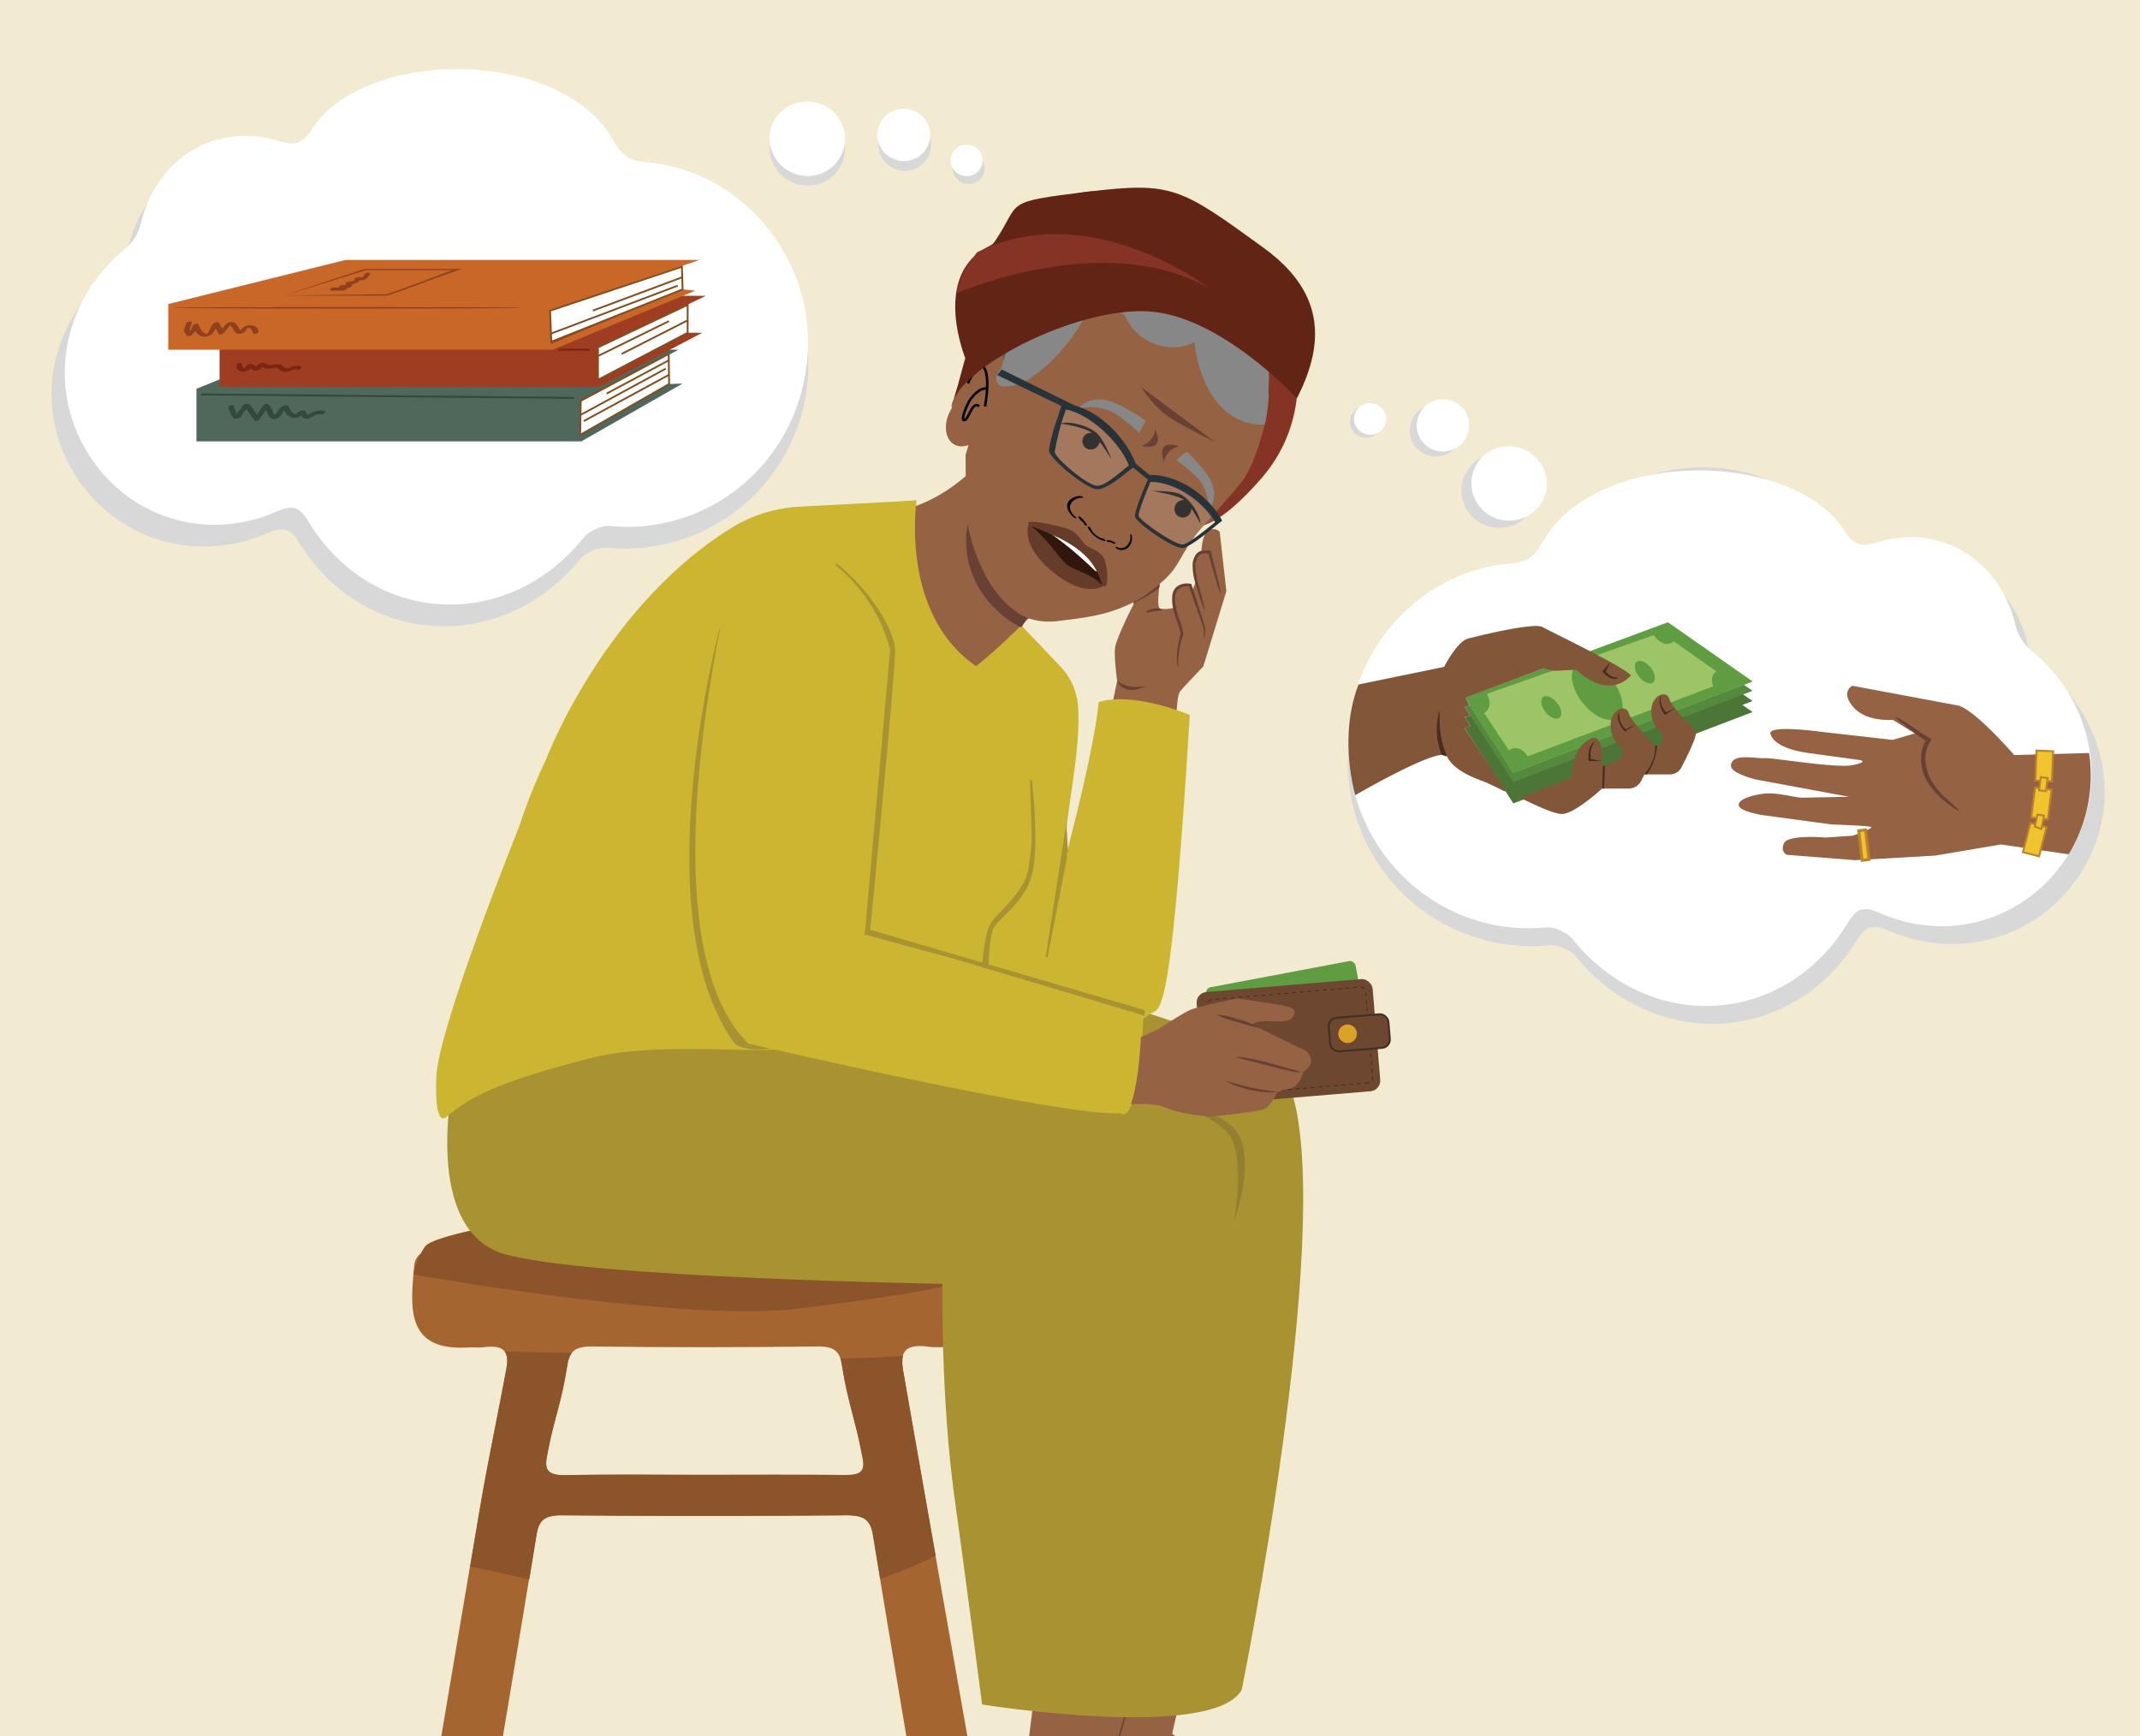 <svg xmlns="http://www.w3.org/2000/svg" xmlns:xlink="http://www.w3.org/1999/xlink" viewBox="0 0 1303.15 1057.31"><rect x="0" y="0" width="1303.15" height="1057.31" fill="#333333" stroke="none"/><defs><style>.cls-1,.cls-14,.cls-21,.cls-30,.cls-46,.cls-49{fill:none;}.cls-2{clip-path:url(#clip-path);}.cls-3{fill:#f2ebd1;}.cls-4{fill:#956243;}.cls-5{fill:#684134;}.cls-6{fill:#714533;}.cls-7{fill:#273339;}.cls-8{fill:#a56530;}.cls-9{fill:#8c542a;}.cls-10,.cls-15{fill:#a99231;}.cls-11{fill:#937f2f;}.cls-12{fill:#513835;}.cls-13{fill:#ccb631;}.cls-14{stroke:#132b3a;stroke-width:1.04px;}.cls-14,.cls-15,.cls-21,.cls-30,.cls-31,.cls-39,.cls-40,.cls-45,.cls-46,.cls-49{stroke-miterlimit:10;}.cls-15{stroke:#a99231;}.cls-15,.cls-31,.cls-39,.cls-46,.cls-49{stroke-width:1.18px;}.cls-16{fill:#5e5f5f;}.cls-17{fill:#853324;}.cls-18{fill:#010101;}.cls-19{fill:#13110f;}.cls-20{fill:#878787;}.cls-21{stroke:#010101;stroke-width:1.51px;}.cls-22,.cls-25,.cls-45{fill:#fff;}.cls-22{opacity:0.14;}.cls-23{fill:#622515;}.cls-24{fill:#31160e;}.cls-26{fill:#653c29;}.cls-27{fill:#231f20;}.cls-28{fill:#609d42;}.cls-29,.cls-31{fill:#6e4731;}.cls-30{stroke:#4d2b18;stroke-width:0.59px;stroke-dasharray:2.34 2.34;}.cls-31{stroke:#432f25;}.cls-32{fill:#daa327;}.cls-33{fill:#d8d8d8;}.cls-34{fill:#4b7637;}.cls-35{fill:#55893e;}.cls-36{fill:#9dc567;}.cls-37{fill:#825639;}.cls-38{fill:#472d1e;}.cls-39,.cls-40{fill:#f0c42f;stroke:#bc832b;}.cls-40{stroke-width:1.77px;}.cls-41{fill:#50685b;}.cls-42{fill:#9f3d22;}.cls-43{fill:#c86728;}.cls-44{fill:#8e401f;}.cls-45{stroke:#814e20;stroke-width:1.09px;}.cls-46{stroke:#7a2616;}.cls-47{fill:#34493d;}.cls-48{fill:#7a2616;}.cls-49{stroke:#34493d;}</style><clipPath id="clip-path"><rect class="cls-1" width="1303.15" height="1057.31"/></clipPath></defs><g id="Layer_5" data-name="Layer 5"><g class="cls-2"><polyline class="cls-3" points="-136.72 1232.01 -136.72 -14.7 1399.86 -14.7 1399.86 1232.01"/><g id="freepik--Character--inject-2"><path class="cls-4" d="M677.13,429.82l3.16-15.24s-2.12-15.44-1.19-20.69S689.22,369.53,690,368.8s.18-27.28,5-28.68,9.34.31,10.9,6.84-2.74,23.08.91,23.75a22.21,22.21,0,0,0,8.47-.69s-2-7.42.71-11.39,8.71-2.32,8.71-2.32l1.5,2.9,2.11-5.14s-2.56-15.57,3.37-18.28a26.54,26.54,0,0,1,2.14-10.58,5.63,5.63,0,0,1,7.6-2.36,6,6,0,0,1,1.32,1h0l4.06,36.12-14.05,45.86s-11.2,11.68-13.92,14.93-1.68,16.25-3.6,15.6C699,430.84,677.13,429.82,677.13,429.82Z"/><path class="cls-5" d="M707.51,371.31c.08-.42-2.19-1.11-5-.69s-4.8,1.75-4.59,2.16,2.27-.13,4.85-.51S707.47,371.78,707.51,371.31Z"/><path class="cls-5" d="M743.29,361.54a34.73,34.73,0,0,1-2.49-7.07c-1.37-4.49-3.18-10.8-5.18-18.09l.85.67c-1.26,0-2.84-.14-3.91,0a4.43,4.43,0,0,0-2.91,1.86A9.91,9.91,0,0,0,728.1,345a34.88,34.88,0,0,0,.6,6.28c.86,4,1.89,7.66,2.67,10.62a64.62,64.62,0,0,1,2.34,9.89c-.22.11-1.64-3.5-3.62-9.52-1-3-2.09-6.54-3.06-10.64a34.19,34.19,0,0,1-.77-6.62,11.6,11.6,0,0,1,1.89-7.2,6.31,6.31,0,0,1,4.12-2.56,34,34,0,0,1,4.28,0h.68l.17.67c1.91,7.33,3.49,13.7,4.55,18.27A34.87,34.87,0,0,1,743.29,361.54Z"/><path class="cls-5" d="M717.49,406.16a10.68,10.68,0,0,1-.48-1.4,20.68,20.68,0,0,1-.41-4.08A51.14,51.14,0,0,1,719,385.9l0,.37c-.78-6.93-6.68-14.71-4.91-25a7.76,7.76,0,0,1,4.44-5.15,11.27,11.27,0,0,1,6.34-.65l.51.08.22.47c3,9.26,5.59,17.28,7.32,23a15.45,15.45,0,0,1,.92,7c-.15,1.65-.41,2.5-.56,2.4a12.48,12.48,0,0,1-.1-2.52,16.58,16.58,0,0,0-1.4-6.69c-2-5.61-4.81-13.54-7.93-22.71l.69.59a9.85,9.85,0,0,0-5.26.59,5.94,5.94,0,0,0-3.39,4,14.15,14.15,0,0,0-.05,6.44,58.36,58.36,0,0,0,1.46,6.28c.58,2.06,1.32,3.85,2,5.85a34.35,34.35,0,0,1,1.29,5.68l.07.15-.05.18a57.27,57.27,0,0,0-3,14.24C717.21,404.13,717.71,406.12,717.49,406.16Z"/></g><path class="cls-5" d="M680.29,414.58s6.41,5.68,17.78,3.09C698.07,417.67,685.08,424.89,680.29,414.58Z"/><path class="cls-5" d="M706.1,354.64s-10.2,8.43-15.76,11.18l-.08,1.53s14.42-7.34,15.84-9.82Z"/><g id="freepik--character-2--inject-2"><path class="cls-4" d="M723.75,884.11q-14.78-7.71-30-14.58c-12.26,66.36-27.69,196.3-27.69,196.3l46.91-6.32s15.15-76,51-146.52C744.24,900.46,744.51,894.93,723.75,884.11Z"/><path class="cls-6" d="M757.39,740.31c-10.66,9.9-18.21,19-18.65,18.68a27,27,0,0,1,4.48-6.36A144.19,144.19,0,0,1,770.61,727a28.09,28.09,0,0,1,6.65-4C777.59,723.47,768.05,730.4,757.39,740.31Z"/><path class="cls-7" d="M469.39,619.43l6.65.26c5.75.29,14.09.76,24.39,1.44,20.6,1.3,49,3.65,80.4,5.42s59.91,1.77,80.55,1.48l24.39-.54h6.65a18.43,18.43,0,0,1,2.35,0,9.11,9.11,0,0,1-2.32.29l-6.65.47c-5.74.36-14.09.72-24.39,1.08-20.63.69-49.25.84-80.69-.9s-59.84-4.33-80.4-6L476,620.41l-6.61-.61a12.54,12.54,0,0,1-2.28-.33A10.5,10.5,0,0,1,469.39,619.43Z"/></g><path class="cls-4" d="M712.62,1054.92s38,26.53,62.41,50.36c28.65,28,1-2.31,1-2.31s-10.59,26.44-24.63,25.23-90.34-51-90.34-51l6.5-21.55Z"/><g id="freepik--character-2--inject-2-2" data-name="freepik--character-2--inject-2"><path class="cls-4" d="M782.7,822.13v9.47c.2-1.14.41-2.29.61-3.43,0-2.53-.12-5.06-.23-7.58C783,821.1,782.83,821.62,782.7,822.13Z"/><path class="cls-4" d="M774.59,879.47,778,872.9c0-.95,0-1.91.05-2.86"/><path class="cls-4" d="M778.63,840.52c0,.15,0,.3-.08.45"/><path class="cls-4" d="M764.76,884.43a171.55,171.55,0,0,1,.5-17.71,252.07,252.07,0,0,1,4-28.31c2-17.29,3.81-34.6,4.09-52V777c0-2.63,4-2.62,4.07,0,.06,3,.05,6.1,0,9.15v18.12c1.06-1.28,3.41-.48,3.58,1.37.09.91.16,1.82.23,2.73.19-1.1.37-2.2.55-3.3-2.31-19.77-3.79-39.64-4.7-59.53-1.13-24.78-1.41-49.58-1.47-74.39-57.39-12.68-154.05-15.69-154.05-15.69s-91,115.27-66.74,121.34,153-10.52,153-10.52-36,44.88-48.17,80.08-35.14,228.88-35.14,228.88l50.66-8.88s46.19-97.3,90-180.78C744.53,885.57,764.77,884.9,764.76,884.43Z"/><path class="cls-6" d="M731.09,749.73c-10.66,9.9-18.21,19-18.64,18.68a26.59,26.59,0,0,1,4.48-6.36,143.86,143.86,0,0,1,27.39-25.58,28.25,28.25,0,0,1,6.65-4.05C751.29,732.89,741.75,739.83,731.09,749.73Z"/><path class="cls-7" d="M443.1,628.86l6.65.25c5.74.29,14.09.76,24.39,1.45,20.59,1.3,49,3.65,80.4,5.42s59.91,1.77,80.54,1.48l24.39-.54h6.65a15.36,15.36,0,0,1,2.35,0,9.43,9.43,0,0,1-2.31.29l-6.65.47c-5.75.36-14.09.72-24.39,1.08-20.63.69-49.25.83-80.69-.9s-59.84-4.34-80.4-6l-24.36-2.06-6.61-.62a12.52,12.52,0,0,1-2.28-.32A10.59,10.59,0,0,1,443.1,628.86Z"/></g><polygon class="cls-6" points="678.26 1067.15 724.12 907.85 679.2 1067.98 678.26 1067.15"/><path class="cls-8" d="M429.19,759.29q75.85,0,151.71,0c21.74,0,25.77,10.08,25.75,30.72,0,19-4.36,30.1-26.36,30.15-5,0-10,.54-14.86-.1-14.56-1.92-17.48,3.35-15.57,14.36,18.62,107.45,36.79,207.55,55.37,315,1.27,7.32.12,10.21-9.94,10.33-25.11.31-25.62.8-29.11-19.33q-17.79-102.82-34.67-205.75c-1.51-9.32-5.38-12.14-16.7-12.05q-86.25.69-172.52,0c-11-.09-14.24,3.21-15.62,11.64-11.79,72.28-24.14,144.5-36,216.77-1.11,6.73-4.47,8.74-12.46,8.86-25.87.39-26.57.57-23.25-19.7,12.05-73.48,24.58-146.91,37-220.34,5.29-31.23,10.56-55.06,16.32-86.23,1.78-9.62-.3-15.08-13.81-13.24-2.9.4-6-.12-8.91.09-38.79,2.68-35.62-24.43-33.37-49.5.87-9.73,11.16-12,22.35-12,51.56.25,103.11,6.28,154.67,6.28ZM428,898c28.71,0,57.43-.22,86.15.13,8.79.1,12.71-1.48,11.22-9.59-4.63-25.08-8.83-32.76-12.83-57.91-1.21-7.62-4.42-10.85-14.84-10.72-45.54.57-91.11.65-136.64,0-11.3-.17-14.42,3.37-15.69,11.44-3.82,24.35-7.89,31.22-12.42,55.48-1.56,8.4.73,11.65,11.87,11.41C372.51,897.62,400.25,898,428,898Z"/><path class="cls-9" d="M292.05,920l-5.76,34c12,2.31,24,5,36,7.88q2.26-13.74,4.52-27.46c1.38-8.44,4.58-11.73,15.62-11.64q86.25.71,172.52,0c11.32-.09,15.2,2.73,16.71,12.06q2.16,13.32,4.37,26.64a330.58,330.58,0,0,0,33.77-14.05c-6.57-37.13-13.15-74.52-19.8-112.85-.62-3.62-.71-6.6-.06-8.93q-11.79.78-23.61,1.2-7.24.27-14.49.43a21.34,21.34,0,0,1,.82,3.51c4,25.16,8.2,32.84,12.83,57.91,1.5,8.12-2.43,9.7-11.22,9.59-28.71-.34-57.43-.13-86.15-.13-27.73,0-55.47-.4-83.18.2-11.14.24-13.43-3-11.86-11.4,4.52-24.27,8.59-31.14,12.41-55.49.51-3.22,1.32-5.71,2.83-7.54q-20.49-.63-41-.9c1.86,2.34,1.92,6,1.05,10.74C302.61,864.9,297.34,888.73,292.05,920Z"/><path class="cls-9" d="M251.71,776.09s164.69,29.63,235.7,20.66,118.88-16.63,116-27.39-53.14-33.83-103.75-35.47-189.34,10.83-189.34,10.83-46.57,7.66-51.46,14.29S251.71,776.09,251.71,776.09Z"/><path class="cls-10" d="M276,658.17s-19.45,91,31.35,105.53,266.46,18.07,266.46,18.07-.84,70.57,7.37,129.63c7.54,54.33,16.86,126.53,16.86,126.53s140.81,22.46,158.12-9c0,0,56.16-277,30.88-362.55-9.45-32-122.5-59.87-153.47-67.61s-88.67,0-88.67,0S380.69,612.46,276,658.17Z"/><path class="cls-11" d="M717.27,673.11s33.41,2.88,39.17,23S751.26,744,751.26,744s8.55-43.85-5.19-55.77A71.4,71.4,0,0,0,717.27,673.11Z"/><path class="cls-12" d="M748.5,651.52a.46.46,0,0,1-.2.05v-.49Z"/><path class="cls-13" d="M724.52,435.38S691,421,669,427.48c0,0-.91,20.75-19.24,91.25-3.43-14.15,8.6-56.39,6.79-87.93a39.72,39.72,0,0,0-10.94-25.1l-58.28-61.16s-37.08,59.68-52.48,98.86S611.51,620,647.22,630.82c37.28,11.26,30.49,0,51.53-12.06C705.51,610,711.82,642.19,724.52,435.38Z"/><path class="cls-14" d="M645.57,656.77c-2-1.68-4.13-3.39-6.34-5.13A210.33,210.33,0,0,0,610,666.39"/><path class="cls-4" d="M512.89,312s30.69,98.24,76.78,120.21c0,0,4.16,2.28-3.3-20.38,6.09-4.66,8-6.05,12.67-9.94,15.63-13,45.93-43.77,45.93-43.77L619.43,297.6l-4.65-32.5c-7.49,8.59-16,14.74-22.95,21.38C553.46,323,512.89,312,512.89,312Z"/><path class="cls-13" d="M578.46,582.05c-20.41,48.34-18.85-.53-21.29,3.5-8.8,14.54-21.34,1.22-30,12.88l-.81,1.1c-17,22.88-43,29.18-42.21,34.92,1.62,11.51-76-2.49-124,9.75-55.62,14.22-73.84,23.41-87.83,35.67-6.27,5.5-7.22-9.72-6.62-24.16C266.94,625.31,315.88,504,315.88,504c65.47-198.12,242.29-199.26,242.29-199.26s-13.73,90.33,60.32,112.16c0,.09,2.13,125.31-13.07,174.82C603.22,598.88,580.45,577.34,578.46,582.05Z"/><path class="cls-10" d="M489.4,633.43c-8.91,3.42-32.41,9.61-42,2-56.39-77.42-9.11-253-9.11-253l74.22,215.92C495.11,621.89,494.9,631.32,489.4,633.43Z"/><path class="cls-13" d="M696.37,615.51S588,583.14,522.09,567.4c5.81-77.79,43.24-310.46-76.56-216.31,0,0-55.9,219.31,10.12,284.37,0,0,191.44,44.64,226.93,42.47,0,0,1.8,2.29,4.39-1.31C695.25,665.11,696.37,615.51,696.37,615.51Z"/><path class="cls-15" d="M508.94,343.52s25.16,18.1,33.72,52.15l-15.47,173,52.52,14.15,1.36-1-51.78-15.27s16-163,15.15-171.41C543.09,381.09,527.28,357.83,508.94,343.52Z"/><polyline class="cls-15" points="649.42 520.9 637.34 582.78 649.08 506.79 649.77 518.73"/><polygon class="cls-15" points="578.31 582.41 696.37 617.72 696.37 615.51 580.24 581.5 578.31 582.41"/><path class="cls-13" d="M332.88,461.59S367.7,369.89,445,321.68a88.24,88.24,0,0,1,42-13.16l71.17-3.78L473.34,349Z"/><path class="cls-15" d="M627.79,475s4.76,40.27,0,57.65-21.34,26.85-23.71,33.17-2.79,23.47-2.79,23.47l-2.63-.79s1.08-20,5.42-26.37,18.86-17.33,22.61-31.74c0,0,2.14-13.8,2.14-19.59S627.79,475,627.79,475Z"/><path class="cls-16" d="M627.58,147.81c9.3-4.08,20-4.11,26.93,3.13,9.4-16.43,30.86-16.54,47.34-7.23,8.25,5.15,14.54,14.06,24.06,16,5.93,1.25,12-.37,18.07-1.05,25.38-2.45,43.84,29.25,49.1,54.21s-9.19,40.59-29.11,56.48c-9.27,7.39-11.81,12.91-19,22.43-6.79,9-23.33,23.31-29.17,32.77s3,28.39-7,23.36l-97.24-75.35c-17.4-6.3-24.5-17-24.21-35.48.42-12.44,2.41-11.82,8.12-22.85,7.12-14.62-.7-33.55,8.5-47C609.43,158.71,618.51,152.47,627.58,147.81Z"/><path class="cls-17" d="M614.94,139.4s47,3.85,90.56,37.13,49.14,75.62,44.94,101-25.88,41.76-25.88,41.76,9.77,10.19,42.82-27.15c48.19-54.43,7.84-129-7.38-137.93S677,83.28,614.94,139.4Z"/><path class="cls-5" d="M626.43,375s-7-6-11.42-10.79-13.79-10.07-25.38-46.55c0,0-8.84,30.74,19.21,55.62,0,0,7.1,6.68,13.24,8.66Z"/><path class="cls-4" d="M751.89,232c.05.16.11.32.17.48a3.8,3.8,0,0,1,0-.76Zm10.89,12c.06.31.14.63.23,1l.17-.23S763,243.65,762.78,243.93ZM588.16,312.64c3,21,12.26,47.58,31.72,60.63,7,4.68,16.11,5.92,24,4.94,12-1.49,24.41-2.81,35.4-6.82A87.52,87.52,0,0,0,692,365.8a76.67,76.67,0,0,0,12-8.43c8.91-7.37,10.63-9.78,16.24-19.54a109.66,109.66,0,0,1,9.79-14.37c3.61-4.24,18.5-20.43,26.45-30.51s14-35.64,14-35.64c1.46-3.24-3.48-4.59-3.34-7.94l-1.21-.9a1.48,1.48,0,0,1-.22,1.56,11.75,11.75,0,0,1-2.77-5.14l0,0c-2.44-.51-3.64-2.7-4.13-5.22-.2.28-.31,1.07,0,1.29a7.58,7.58,0,0,1-3.62-5.27c-.2.28-.31,1.06-.52,1.34a13.89,13.89,0,0,1-2.63-4.62c0,.57,7.65,4.58,7.5,4.78-2-1.07-.39,1.08-.87-1.44l-.74-2.15c-1.73-.85-2.35.11-2.74-1.91.1.51,1.44-3.69,1.23-3.41-1.82-1.35-1.23-1.1-2.13-3.06-.21.28-6.31-1.87-6.51-1.59-1.52-1.12-2.15.56-2.54-1.45.1.5,2-.35,2.06.15-2-1.07-3.58-.41-4.06-2.93.09.51-3.74-7.5-3.74-7.5-2-1.08-2.15-.27-2.84-2.51.19,1-8-6.75-8.13-6-1.52-1.12-1.23,7.71-1.82,6-.21.28-2.87-3.43-2.87-3.43-1.73-.84-.48,2.24-.87.23-.21.27-.52,1.33-.22,1.56-2.44-.51-4.15-2.65-5.15-5.11.2,1,.09,1.79.19,2.29-1.52-1.12-2.94-1.74-3.63-4a2.19,2.19,0,0,0,.08,1.79,7.47,7.47,0,0,1-4.44-4.16c-.21.28,0,1.29.08,1.79a5.37,5.37,0,0,1-3.23-3.26l.08,1.79c-1.21-.9-2.53-1-3.94-2.92-.21.28.19,1,0,1.28a13.55,13.55,0,0,1-2.83-2.53c-.21.28.29,1.52,0,1.29-1.21-.9-2.53-1-3.64-2.7.1.5,0,1.29.09,1.79-1.22-.9-2.64-1.52-3.44-3a2.67,2.67,0,0,0-.22,1.57c-1.21-.9-2.53-1-3.64-2.7-.21.28,0,1.28.09,1.79a20.16,20.16,0,0,1-3.65-2.7c-.2.27.2,1,.29,1.51-1.21-.9-2.63-1.52-3.74-3.21-.41.56-.31,1.06-.52,1.34-.91-.67-1.31-1.4-2.22-2.07l-1.93-.57c-8.38,2.42-21-13.9-21-13.9-15,.55-30.91,48.39-34.53,53.9s-7.72,4.77-7.72,4.77c-.07-3.08-6.2,1.32-5.45-1.58.53-2.63,3-4.68,3.53-7.31.57-6.48-6.53-9.59-11.93-9.28l-1.24.51c-9.31,2.85-18.73,26.2-19.59,34.56-7.75,12.61-1.9,26.54,10.29,22.3L588,277"/><path class="cls-18" d="M671.7,328a10.77,10.77,0,0,1-7.53-6.35c-.28-.68-2.16-1.62-1.78-.67,1.62,4,6.39,7.85,10.39,8.48.4.06.51-.19.24-.58a2.41,2.41,0,0,0-1.32-.88"/><path class="cls-18" d="M661.89,319.62a17.49,17.49,0,0,0-4-4.82,1.35,1.35,0,0,0-.92-.31c-.24,0-.39.16-.28.41a6.66,6.66,0,0,0,2.22,2.59,1.24,1.24,0,0,0,1.06.29c.32-.12.15-.47-.07-.63a5.18,5.18,0,0,1-1.79-2.1l-1.21.09a15.48,15.48,0,0,1,3.54,4.33,1.34,1.34,0,0,0,1,.56c.26,0,.63-.08.46-.41"/><path class="cls-18" d="M655.05,314.88c-1.93-1.51-3.62-4.08-3.49-6.27.19-3.31,4.16-5.82,7.67-5.42.38,0,.39-.27.16-.52a2,2,0,0,0-1.21-.57c-3.06-.34-6.59,1.52-7.82,3.85-1.14,2.17-.27,4.93,1.67,7.24a12.72,12.72,0,0,0,2,1.92c.29.23.89.54,1.21.41s.13-.43-.15-.64"/><path class="cls-18" d="M676.05,329.68a.31.31,0,0,1,.52-.19,2.86,2.86,0,0,0,1.9.64c0,.34,0,.68,0,1a8.49,8.49,0,0,0-3.9-1.19.72.72,0,0,1-.56-.57c0-.2,0-.54.29-.53"/><path class="cls-18" d="M674.35,328.86a9.46,9.46,0,0,1,4.34,1.35.8.8,0,0,1,.36.62c0,.2-.1.39-.31.39"/><path class="cls-18" d="M679.94,333a5,5,0,0,0,5.18.15,7.14,7.14,0,0,0,3.13-7.42.29.29,0,0,1,.4-.35,1,1,0,0,1,.52.73A8,8,0,0,1,687.3,333a5.62,5.62,0,0,1-5.83,1.69,5.68,5.68,0,0,1-1.64-.75c-.2-.14-.49-.48-.41-.78s.33-.28.52-.15"/><path class="cls-19" d="M721.14,304.54c2.33.37,4,2.69,4.36,4.49a5.94,5.94,0,0,1-.43,2.83,5.48,5.48,0,0,1-4,3.23,5.08,5.08,0,0,1-5.29-2.65,5.6,5.6,0,0,1,1.67-6.88,5,5,0,0,1,3.69-1"/><path class="cls-19" d="M701.93,299s13-.37,17.49,2.32c6.57,3.93,11.6,12.91,11.51,17.55,0,0-6.22-12.47-10.93-15.1C715.5,301.25,701.93,299,701.93,299Z"/><path class="cls-19" d="M669.6,267.31c-1-2.12-3.93-3.89-5.76-3.73a5.31,5.31,0,0,0-2.75,1.05,5.46,5.46,0,0,0-1.93,4.76,5.08,5.08,0,0,0,4.08,4.29,5.62,5.62,0,0,0,6.1-3.6c.15-.4.95-.79.12-2.5"/><path class="cls-19" d="M676.9,279.71S672,267,667.54,263.44c-6.5-5.12-17.33-7.11-21.83-5.52,0,0,14.71,2,19.2,5.75C669.2,267.24,676.9,279.71,676.9,279.71Z"/><path class="cls-20" d="M722.63,274.83l-3.57,3-2.71,2.27c3.28,2.41,5.93,4.6,7.88,6.3,4.13,3.58,6.22,5.43,7.81,8.18a30.34,30.34,0,0,1,2.82,7,19.57,19.57,0,0,1,.86,4.18c.21,3.27-.77,5.48-.35,5.7s1.44-1.52,1.55-1.69a18.14,18.14,0,0,0,2.45-9.35,21.4,21.4,0,0,0-2.06-7.74c-1.36-2.89-6.38-9.86-14.68-17.77"/><path class="cls-20" d="M697.71,256.25c-.74,1.36-1.49,2.71-2.24,4.07-.57,1-1.14,2.06-1.72,3.09-3.29-2.93-6.21-5.25-8.44-7-4.71-3.6-7.14-5.42-10.38-6.59a34.71,34.71,0,0,0-7.93-1.74,21.62,21.62,0,0,0-4.55-.21c-3.46.3-5.53,1.64-5.85,1.25s1.23-1.69,1.39-1.83a18.36,18.36,0,0,1,9.15-3.94,23.92,23.92,0,0,1,8.55.85c3.33.92,11.8,4.88,22,12"/><path class="cls-21" d="M599.82,247.53c3.68-21.07-1.23-24.41-1.23-24.41s-5.83,1.65-9.14,10.39"/><path class="cls-21" d="M596.27,247.36c-4.18-3.34-6.16,7.24-8.67,8.4s-.75-5.11,2.77-11.77c0,0,5.51-8.51,10.74-7.32"/><path class="cls-5" d="M695,235.76s7.4,12.52,18.67,19.38,26,13.88,26,13.88"/><path class="cls-20" d="M772.6,240.56c0-.29,0,.13,0,0-.33-5.64.51-10.91-.06-16.54s-1.29-10.63-2.17-16.1c0-.32-3.64-2.71-3.7-3l-.06-.34-.09-.52c-.07-.4-.14-.8-.22-1.19-12.61-18.43-32.9-32.61-55.44-38.64a82.08,82.08,0,0,0-100.49,58.09c-1,3.75-5.27,6.38-3.3,10.08s2.89,3,7.08,2.85a27.09,27.09,0,0,0,11.7-4.16c17.48-10.19,34.54-33.14,41.42-52.16.06,4.44,16.26,10,18.11,14a31.79,31.79,0,0,0,42.15,15.62,49.13,49.13,0,0,0,1,7.93c5,23.9,19.19,42.84,41.42,42.08C770.77,258.54,772.78,244.13,772.6,240.56Z"/><path class="cls-7" d="M646.28,247.22l-2.21,7.07c-2.09,5.22-5.07,16.38-5.27,19.87-.28,4.88,22.3,23.11,28.86,23.74S686.5,287,690,284.73l9,7.3c-2.07,4.64-8.33,19.51-7.79,22.52S702.76,325,704,325.87c1,.68,2.49,1.64,4.12,2.63,4.29,2.64,9.73,5.51,12.34,5.1,3.88-.6,12.51-7.36,20.47-13.91l1.26-1c.3-.25.55-.39.62-.48h0l1.43-1.18c-8.88-16.22-27.42-28-43.93-27.81l0,.21-8.77-7.17c-5.39-14.35-20.61-31-37-35.27h0l-44.56-22-2.66,3.44Zm47,66.82c-.35-1.87,3.77-12.49,7.21-20.59,14.21.06,30.9,10.67,39.34,24.47l-.14.18c-4.27,3.5-15.62,12.84-19.43,13.44-4.5.7-26.25-14.4-27-17.46Zm-51-38.83a147.93,147.93,0,0,1,6.83-25.84c15.14,3,32.9,20.24,38.31,34.07-5.67,4.45-14.8,12.8-19.5,12.33-6.76-.65-25.84-17.48-25.64-20.56Z"/><path class="cls-22" d="M693.62,314c-.34-1.87,3.77-12.49,7.21-20.59,14.21.07,30.9,10.67,39.34,24.47l-.14.18c-4.27,3.51-15.62,12.85-19.43,13.45-4.5.69-26.25-14.41-27-17.47Z"/><path class="cls-22" d="M642.28,275.21a147.93,147.93,0,0,1,6.83-25.84c15.14,3,32.9,20.24,38.31,34.07-5.67,4.45-14.8,12.8-19.5,12.33-6.76-.65-25.84-17.48-25.64-20.56Z"/><path class="cls-23" d="M587.8,218s-19.36-47,10.8-66c5.8-3.66,5-1.76,8-6.2,15.42-23.23,3.63-22.69,55.48-29s56.66-2.69,107.26,34c26.09,18.9,34,39.56,30.8,61.5-1.44,9.86-5.14,20-10.44,30.31,0,0-46.06-50.4-90.41-53S583.94,223.87,579.49,247C578.24,253.47,587.8,218,587.8,218Z"/><path class="cls-17" d="M582.22,178.72s90-39.85,154.56-3c0,0-72.95-56.51-141.9-22l-4.56,6.24A42.07,42.07,0,0,0,584,172.78Z"/><path class="cls-5" d="M703.42,261.4s7.3,13.43-8.45,10.09C695,271.49,702.67,269.58,703.42,261.4Z"/><path class="cls-5" d="M717.87,271.81s-14.13-5.81-9.12,9.48C708.75,281.29,709.82,273.44,717.87,271.81Z"/><path class="cls-24" d="M659,334.17c-7.61-5.77-27.73-14.14-33.22-13.92,0,0,4.39,12.27,22,25.65s24.87,9.94,24.87,9.94S668.64,341.53,659,334.17Z"/><path class="cls-25" d="M635.89,322s9.31,6.58,16.3,12.35,15.19,13.68,15.19,13.68,5.19-4-7.48-14.46S635.89,322,635.89,322Z"/><path class="cls-26" d="M649.23,343.66c-7.1-7.68-13-17.23-22.74-24.39,0,0-5.72,12.24,14.35,28.83s31,8.69,31,8.69C663,348.54,658.11,349.2,649.23,343.66Z"/><path class="cls-26" d="M670.92,338c-4-3.77-7.89-4.48-9.73-6s-3.26-5.23-7.71-8.42c-4.18-3-28.41-7.7-27.52-5s19.37,6.75,32.06,17.24,11.71,20.94,14.55,21.3S674.64,341.57,670.92,338Z"/><path class="cls-3" d="M132.66,243.11a19.62,19.62,0,0,0,.23,8.39c.6,2.39,1.76,5.9,4.42,6.66a3.94,3.94,0,0,0,4.72-2.32c.37-.79.63-1.62.92-2.44a3.2,3.2,0,0,1,.36-.85c.07-.14.17-.27.25-.41-.19.32.32-.18,0,.05l-3.46-1.41c1.21,3.06,3.92,10.16,8.44,7.79,1.84-1,2.59-3,2.81-4.93.06-.55.22-1.1.27-1.63.22-.34.2-.35-.07,0l-.26.06a3.5,3.5,0,0,0,.45.44c1.09,1.31,1.46,3,2.85,4.11a5.57,5.57,0,0,0,6.21.46,12.19,12.19,0,0,0,4.14-4c.89-1.23,1.77-2.59,3.36-2.83l-2.66-1.08c1.53,3.53,4.48,7.65,8.86,7a8.35,8.35,0,0,0,4.74-3c.83-.89,1.61-2.09,2.82-1.73a8.09,8.09,0,0,1,2.07,1.23,13.89,13.89,0,0,0,2.8,1.55c2.44.94,4.87.13,7.29-.44,4.1-1,8.33.23,12.3,1.24,4.91,1.26,9.9,2.44,14.95,1.3,3-.67,1.71-5.22-1.25-4.55-3.84.87-7.74-.09-11.46-1-4-1-8.07-2.18-12.22-2a18.59,18.59,0,0,0-3.15.4,31.05,31.05,0,0,1-3.53.81c-1.76.15-3.1-1.27-4.51-2.12a6.74,6.74,0,0,0-5.44-1,9.49,9.49,0,0,0-4,3c-.88.94-1.78,2.17-3,1.48-1.56-.85-2.47-3-3.14-4.5a2.4,2.4,0,0,0-2.66-1.09c-3.65.56-4.92,4-7.25,6.28-.63.62-1.7,1.6-2.47.75a11.82,11.82,0,0,1-1.15-2.06,7.67,7.67,0,0,0-1.64-2,4.6,4.6,0,0,0-5.37-.73A5.46,5.46,0,0,0,146.8,252a16.75,16.75,0,0,0-.3,1.93c0,.15-.21.27-.15.39a.46.46,0,0,0,.43-.08c.49.21.63.23.4.06.1-.26-1.12-1.81-1.32-2.18a24.12,24.12,0,0,1-1.23-2.63c-.53-1.32-2.08-2.34-3.47-1.41a6.91,6.91,0,0,0-2.58,3.54c-.22.56-.39,1.13-.6,1.7-.1.27-.11.3,0,.1a3.6,3.6,0,0,1-.2.39c-.15.23-.14.24,0,0-.22.19-.16.18.17,0-.07,0,1.15-.29.95,0,0,0-.46-.75-.51-.85a13.37,13.37,0,0,1-1-2.7,14,14,0,0,1-.22-5.87,2.42,2.42,0,0,0-1.65-2.9,2.37,2.37,0,0,0-2.9,1.64Z"/><path class="cls-3" d="M207.48,177.25a114,114,0,0,1,18.85-9.35,1.32,1.32,0,0,0,.79-1.84c-.51-.77-1.64-.58-2.34-.31a114,114,0,0,0-18.85,9.35c-.62.39-1.28,1.09-.78,1.85a1.9,1.9,0,0,0,2.33.3Z"/><path class="cls-27" d="M203.39,177.51c3.8-1,7.12-3.34,10.7-4.94a65.58,65.58,0,0,1,11.66-3.94c1.05-.25.77-1.26-.27-1a68.85,68.85,0,0,0-11.37,3.76c-3.67,1.6-7.12,4.05-11,5.11-1,.29-.77,1.3.28,1Z"/><rect class="cls-28" x="738.49" y="592.77" width="92.57" height="58.99" rx="3.34" transform="translate(-101.61 155.99) rotate(-10.67)"/><rect class="cls-29" x="730.84" y="599.98" width="107.55" height="68.54" rx="6.47" transform="translate(-49.95 67.33) rotate(-4.76)"/><path class="cls-30" d="M833.24,659.39,743,666.9a2.94,2.94,0,0,1-3.18-2.68l-4.36-52.44a2.93,2.93,0,0,1,2.68-3.17l90.24-7.52a3,3,0,0,1,3.17,2.69l4.37,52.43a3,3,0,0,1-2.69,3.18Z"/><path class="cls-4" d="M795.05,651.73c2.51-2.51,3.83-3.73,3.12-7.46-.28-1.46-1.53-2.7-2.51-4.15L762.55,624c4.84-4.94,21,1,24.77-4.76s-3.94-6.14-5.5-6.77S753.35,608,753.35,608s-23.75,4.72-29,7.17-18.89,11.46-18.89,11.46l-10.71,4.84s-1.1,27.22-6,40.53c-.35,1,13.16-1.17,21.28,2.54S736.38,680,736.38,680s30.7-2.8,34.29-5,7-9.82,7-9.82a30.66,30.66,0,0,1,7.62-2.26c7-1.7,8.46-10.62,8.46-10.62h-.06C794,652.38,794.77,651.7,795.05,651.73Z"/><path class="cls-5" d="M766.73,626a98.94,98.94,0,0,1-13.22-3.71,53.68,53.68,0,0,1-13-4.52A58,58,0,0,1,754,620.68,38.87,38.87,0,0,1,766.73,626Z"/><path class="cls-5" d="M752.6,643.7c0-.55,9.19.54,20,3.51,5.41,1.44,10.28,2.87,13.8,3.87a27,27,0,0,1,5.68,1.8,17.27,17.27,0,0,1-6-.64c-3.61-.67-8.52-1.91-13.93-3.35C761.36,645.92,752.55,644.11,752.6,643.7Z"/><path class="cls-5" d="M746.63,658.46c.19-.46,6.83,2,15.32,3.81s15.56,2.41,15.63,2.76a60.84,60.84,0,0,1-31-6.57Z"/><rect class="cls-31" x="809.52" y="618.66" width="36.46" height="20.49" rx="5.07" transform="translate(-49.36 70.89) rotate(-4.76)"/><circle class="cls-32" cx="820.63" cy="629.5" r="5.66"/><path class="cls-33" d="M820.76,465.69A111.88,111.88,0,0,0,943.41,575.61c5.37-.5,13.13,3,16.63,7.3,47.54,57.87,131.67,53.19,170.64-10.31,5.53-9,10.08-9.9,19.53-5.83,44.67,19.25,94.25,3.08,118.48-37.78,24.1-40.64,13.67-91.55-24.42-122a29.51,29.51,0,0,1-9.67-15.11c-9.48-40.14-46.7-62.73-86.17-50.65-9.69,3-14.37,1.23-20-7.09-46.64-69.34-146.66-65.24-187.68,7.67-4.56,8.09-9.37,11.34-18.77,12.08C864.35,358.45,819.69,408.18,820.76,465.69Z"/><path class="cls-25" d="M821,454.82c1.2,66,56.32,115.94,120.44,109.92,5.27-.5,12.9,3,16.33,7.3,46.68,57.87,129.3,53.19,167.57-10.31,5.43-9,9.9-9.9,19.18-5.83,43.86,19.25,92.55,3.08,116.35-37.78,23.66-40.64,13.42-91.55-24-122a29.57,29.57,0,0,1-9.5-15.1c-9.31-40.14-45.87-62.74-84.62-50.66-9.52,3-14.11,1.23-19.61-7.09C1092,273.7,970.7,272.25,938.84,331c-4.47,8.08-9.19,11.33-18.43,12.07C863.79,347.58,819.94,397.31,821,454.82Z"/><path class="cls-4" d="M1192.71,429.69,1128,417.59s-7.42,3.48.47,12.86,24.12,7.88,24.12,7.88l13.44,8.27-13.49,3.94-44.28-5s-31.76-4.37-30.15,1.31,9.89,9.88,23.6,11.75l31.09,4.26s5.3,1.07-4.85,3.08-48.14-4.64-53.57-4.27-19.75-3.32-20.31,4.48c-.35,5,16.12,8.7,16.12,8.7L1126,485.19s-23.87.44-28,.57-14.64-3-21.85-2.61-16.66,3.08-17.35,6.49,7.61,5.29,13.19,6.53l43.5,5.88s22.82.74,24,1.59-11.33,5.27-11.33,5.27l-16.69,1.1s-22.65-2-25.09,3.46,1.77,7.06,1.77,7.06l41.43,3.27,49.05-2.82,39.9-6.76,41.15,6c.26-.43.53-.84.78-1.27a92.46,92.46,0,0,0,11.67-60.42l-45.57,1.26S1203.48,433,1192.71,429.69Z"/><path class="cls-33" d="M918.51,276.87a23.05,23.05,0,0,1,16.78,27.25c-2.93,12.45-16.08,20-28.63,16.42a22.62,22.62,0,0,1,11.85-43.67Z"/><path class="cls-25" d="M924.57,272.48a23,23,0,0,1,16.77,27.25c-2.93,12.44-16.07,20-28.62,16.42a22.62,22.62,0,0,1,11.85-43.67Z"/><path class="cls-33" d="M878.21,246.65a15.93,15.93,0,1,1-8.34,30.74,15.93,15.93,0,0,1,8.34-30.74Z"/><path class="cls-25" d="M882.47,243.56a15.93,15.93,0,1,1-8.34,30.74,15.93,15.93,0,0,1,8.34-30.74Z"/><path class="cls-33" d="M834.09,247.73a9.55,9.55,0,1,1-5,18.42,9.54,9.54,0,0,1,5-18.42Z"/><path class="cls-25" d="M836.64,245.88a9.55,9.55,0,1,1-5,18.42,9.54,9.54,0,0,1,5-18.42Z"/><path class="cls-34" d="M892,436.79l29.54,45.74,145.68-55.64-51.56-36Zm5.71.38,113.89-40.08,34.35,25.73L923.17,472.74Z"/><path class="cls-34" d="M892,443.49l29.54,45.74,145.68-55.64-51.56-36Zm5.71.38,113.89-40.08,34.35,25.73L923.17,479.44Z"/><path class="cls-35" d="M892,430.57l29.54,45.74,145.68-55.64-51.56-36Zm5.71.38,113.89-40.08,34.35,25.73L923.17,466.52Z"/><polygon class="cls-36" points="921.53 470.6 1067.21 414.96 1015.65 378.94 891.99 424.86 921.53 470.6"/><path class="cls-28" d="M892,424.86l29.54,45.74L1067.21,415l-51.56-36Zm5.71.38,113.89-40.08,41.31,29.12-129.81,49Z"/><ellipse class="cls-28" cx="972.65" cy="421" rx="11.34" ry="20.33" transform="translate(-50.98 695.73) rotate(-38.43)"/><ellipse class="cls-28" cx="1001.65" cy="409.32" rx="4.5" ry="8.06" transform="translate(-37.44 711.22) rotate(-38.43)"/><ellipse class="cls-28" cx="944.63" cy="430.79" rx="4.5" ry="8.06" transform="translate(-63.13 680.44) rotate(-38.43)"/><path class="cls-28" d="M904.79,421.4s6.9,10.16-3.12,13.75l-6.85-10.24Z"/><path class="cls-28" d="M931.09,461.84s-5.5-11-13.52-4l5.6,11Z"/><path class="cls-28" d="M1045.46,421.46s-7.88-9.43,1.74-14L1055,417Z"/><path class="cls-28" d="M1006.9,386.6s6.55,10.39,13.85,2.64l-6.22-7.44Z"/><path class="cls-37" d="M927.42,485l8.09-3,13.6-5.4,8.15-3.35s-.36-14.19,7.11-20.51,10.12-3.62,11.27,6.15v21.25s-16.08,14.93-24.12,15.51c-4.23.3-14.5-4.33-24.66-9.28A8.52,8.52,0,0,0,927.42,485Z"/><path class="cls-37" d="M827.24,416.82l52.15-10.73s7.87-15.5,14.56-17.23,40.11-9.93,45.28-7.06,49.86,24.29,53.88,29.46c0,0-12,16-33.31-3.45l-11.17.61a16.76,16.76,0,0,1-5.36-.58l-3-.82a1.3,1.3,0,0,0-.64.14L882.08,428.7l34.61,52.05a3.76,3.76,0,0,0-.11.82l0,.48c-5.79-2.87-10.88-5.37-13.9-6.47-9.48-3.44-18.09-8-21.54-14.93s-55.84,23.55-55.84,23.55S814.7,449.53,827.24,416.82Z"/><path class="cls-37" d="M975.64,480.18h16.12a8.56,8.56,0,0,0,7.58-4.59c3.58-6.86,9.69-19.2,8.46-21.26-1.72-2.87-14.2-14.35-16-20.1s-11-2.3-11,7.47a16.73,16.73,0,0,0,7.46,14.11L987,462.19l-13.5,5.39Z"/><path class="cls-37" d="M1000.33,471.56h16.54a7.83,7.83,0,0,0,7-4.21c3.55-6.77,9.92-19.54,8.67-21.63-1.73-2.87-14.2-14.36-16-20.1s-11-2.3-11,7.46A16.73,16.73,0,0,0,1013,447.2l-1.21,5.81L998,458.35Z"/><polygon class="cls-37" points="891.29 423.23 894.82 429.52 891.99 430.57 895.23 435.58 891.99 436.79 895.48 442.19 888.9 444.84 876.89 425.99 891.29 423.23"/><path class="cls-38" d="M975.3,463.42h-7.88s-1.39-9.82,3.94-11.85c0,0-3.93,3.79-2.52,10.6Z"/><path class="cls-38" d="M996,441.26l-6.62,4.27s-6.58-7.17-3.21-11.76c0,0-1.18,5.38,3.7,10.33Z"/><path class="cls-38" d="M980.77,403l-5.13,6s5.64,6.66,10.22,3.58c0,0-5.12.55-8-3.73Z"/><path class="cls-38" d="M1020.43,431.07l-6.62,4.28s-5.56-7.17-2.19-11.77c0,0-1.92,5.23,3,10.19Z"/><path class="cls-38" d="M1009.17,454s-1,8.15-3.35,12.5a46.53,46.53,0,0,1-2.86,5h-1.56s7.26-8.27,6.4-17.23Z"/><polygon class="cls-38" points="976.09 466.52 975.64 480.18 976.83 480.18 977.34 466.02 976.09 466.52"/><path class="cls-38" d="M876.89,432.55a58.66,58.66,0,0,0,4.22,28.1l-3.21-1S871.92,445.87,876.89,432.55Z"/><path class="cls-5" d="M1193,493.71c.27-.36-3-3.08-8.16-7.8s-11.64-12.14-12.3-22.43a19.06,19.06,0,0,1,3-12.1l.81-1.17-1.33-.8c-5.87-3.43-11.11-7.44-14.84-9.69s-6.12-3.38-6.29-3.18a35,35,0,0,0,5.35,4.53,176.75,176.75,0,0,0,14.63,10.75l-.44-2a21.1,21.1,0,0,0-3.6,13.81,29.11,29.11,0,0,0,5.26,14.62,46.81,46.81,0,0,0,8.54,9.13C1189,491.88,1192.77,494,1193,493.71Z"/><rect class="cls-39" x="1239.76" y="457.28" width="10.12" height="18.33" transform="translate(20 -50.25) rotate(2.33)"/><rect class="cls-39" x="1238.04" y="480.13" width="10.12" height="18.33" transform="translate(71.72 -153.03) rotate(7.25)"/><rect class="cls-39" x="1234.06" y="502.07" width="10.12" height="18.33" transform="translate(167.56 -294.09) rotate(14.51)"/><polygon class="cls-39" points="1240.72 495.99 1239.12 503.43 1243.1 504.73 1244.69 496.65 1240.72 495.99"/><rect class="cls-39" x="1240.35" y="475.44" width="8.04" height="4.2" transform="translate(613.54 1651.66) rotate(-82.75)"/><rect class="cls-40" x="1132.91" y="505.51" width="4.2" height="18.11" transform="translate(-50.9 131.63) rotate(-6.49)"/><path class="cls-33" d="M492.23,223.63A111.87,111.87,0,0,1,369.58,333.54c-5.37-.49-13.13,3.06-16.63,7.31C305.41,398.72,221.28,394,182.31,330.53c-5.53-9-10.08-9.9-19.53-5.83C118.12,344,68.53,327.78,44.3,286.93c-24.1-40.64-13.67-91.56,24.42-122a29.48,29.48,0,0,0,9.67-15.1c9.48-40.14,46.71-62.73,86.17-50.65,9.69,3,14.37,1.23,20-7.1,46.64-69.33,146.66-65.23,187.69,7.68,4.55,8.09,9.36,11.34,18.77,12.08C448.65,116.38,493.3,166.12,492.23,223.63Z"/><path class="cls-25" d="M492,210.4c-1.2,66-56.32,115.94-120.43,109.92-5.28-.5-12.9,3.05-16.33,7.3-46.69,57.87-129.3,53.19-167.58-10.31-5.43-9-9.9-9.9-19.18-5.83-43.86,19.25-92.55,3.08-116.35-37.78-23.66-40.64-13.42-91.55,24-122a29.47,29.47,0,0,0,9.5-15.11C94.92,96.48,131.48,73.89,170.23,86c9.52,3,14.11,1.23,19.61-7.09,31.12-49.6,152.45-51,184.31,7.67,4.47,8.09,9.19,11.34,18.43,12.08C449.21,103.16,493.05,152.89,492,210.4Z"/><path class="cls-33" d="M486.88,112.47a23,23,0,0,1-17.8-26.59c2.45-12.55,15.3-20.59,28-17.51a22.63,22.63,0,0,1-10.18,44.1Z"/><path class="cls-25" d="M486.84,106.59A23,23,0,0,1,469,80c2.45-12.55,15.3-20.59,28-17.51a22.62,22.62,0,0,1-10.17,44.09Z"/><path class="cls-33" d="M548.12,103.78a15.93,15.93,0,1,1,7.16-31,15.92,15.92,0,0,1-7.16,31Z"/><path class="cls-25" d="M547.51,97.81a15.93,15.93,0,1,1,7.16-31,15.92,15.92,0,0,1-7.16,31Z"/><path class="cls-33" d="M587.87,111.8a9.55,9.55,0,1,1,4.29-18.6,9.54,9.54,0,0,1-4.29,18.6Z"/><path class="cls-25" d="M586.65,107a9.55,9.55,0,1,1,4.29-18.6,9.54,9.54,0,0,1-4.29,18.6Z"/><polygon class="cls-41" points="119.62 236.75 119.62 268.75 354.05 268.75 415.67 233.57 407.45 233.83 353.31 264.82 353.64 244.08 413.19 212.97 187.13 209.4 119.62 236.75"/><polygon class="cls-42" points="133.7 210.61 133.7 235.54 364.79 235.54 427.63 202.63 418.74 202.63 364.13 231.25 364.13 211.54 429.87 180.14 204.75 179.73 133.7 210.61"/><polygon class="cls-43" points="102.47 212.97 102.47 185.15 210.35 158.3 425.97 158.3 334.98 189.16 335.52 209.4 415.67 176.21 423.45 177.01 336.55 212.97 102.47 212.97"/><path class="cls-44" d="M318,187.45c0,.26-47.59.48-106.24.48s-106.24-.22-106.24-.48,47.56-.49,106.24-.49S318,187.12,318,187.45Z"/><path class="cls-44" d="M172.21,180l17.6-.24c11-.16,26.39-.4,44.71-.55l.7.55c.07-.15,0-.31-.22-.42a1.41,1.41,0,0,0-.41,0h.25l.6-.18,1.23-.39,2.52-.84,5.14-1.82,10.6-3.89,22.57-8.5.32-.12.44.87H222.79c-14.91,4.73-27.43,8.57-36.36,11.35l-14.25,4.42,13.4-4.46c8.67-2.89,21.29-7.11,36.52-12H281l-2.31.88-.34.11c-7.76,2.63-15.33,5.42-22.58,8.11l-10.66,3.89L240,178.56l-2.59.84-1.29.4-.69.2h-.76a1.37,1.37,0,0,1-.57,0c-.26-.12-.37-.33-.28-.51l.69.54H189.08Z"/><polygon class="cls-45" points="415.25 162.42 415.67 176.21 335.71 208.09 334.98 189.16 415.25 162.42"/><line class="cls-45" x1="335.52" y1="203.14" x2="412.72" y2="173.95"/><line class="cls-45" x1="361.02" y1="189.14" x2="415.67" y2="168.75"/><polygon class="cls-45" points="418.75 185.63 418.74 202.63 364.13 231.25 364.13 211.54 418.75 185.63"/><line class="cls-45" x1="378.5" y1="215.54" x2="418.76" y2="195.06"/><line class="cls-45" x1="364.46" y1="216.64" x2="407.34" y2="195.56"/><line class="cls-46" x1="359.22" y1="212.97" x2="339.85" y2="212.97"/><polygon class="cls-45" points="407.21 215.54 407.45 233.83 353.31 264.82 353.64 244.08 407.21 215.54"/><line class="cls-45" x1="353.43" y1="252.71" x2="405.39" y2="224.5"/><line class="cls-45" x1="355.48" y1="256.4" x2="407.45" y2="228.2"/><line class="cls-45" x1="369.38" y1="239.69" x2="407.45" y2="219.3"/><path class="cls-47" d="M139.3,248.06a2.67,2.67,0,0,0,.47,2.21c.53.8.58,1.81,1,2.68a3.64,3.64,0,0,0,6.22.35,14.47,14.47,0,0,1,1.52-2.44,5.92,5.92,0,0,0,1.88-2.51,3.75,3.75,0,0,1,.24-.44l-1.16.38a9.05,9.05,0,0,0,.78,1.09l1.43,2,3.15,4.47c.72,1,2.64.21,3.19-.58l5.54-8-3,.79c1.56.88,1.9,3,2.62,4.51a4,4,0,0,0,4.17,2.54,5.8,5.8,0,0,0,4.28-3c.43-.68.79-1.42,1.24-2.1a4,4,0,0,1,.63-.8c.27-.23-.1-.08.24-.09l-1.52-.68c1.18,2.36,2.49,4.79,5.14,5.69a6.46,6.46,0,0,0,3.77.09,5.68,5.68,0,0,0,1.83-.9,11.2,11.2,0,0,0,1.36-1.25l-1.17.18a1.22,1.22,0,0,1,.18.36,2.87,2.87,0,0,0,.28.68,2.79,2.79,0,0,0,1,1.21,4.19,4.19,0,0,0,3.33.2,18.67,18.67,0,0,0,3.56-1.75,7.33,7.33,0,0,1,4.14-.63,2.4,2.4,0,0,0,2.23-1c.36-.73-.3-1.24-1-1.27a12.9,12.9,0,0,0-7.52,1.51c-.44.25-.89.52-1.35.75l-.63.29c-.37.2-.16,0-.13,0-.67-.61-.61-1.66-1.4-2.22a3.26,3.26,0,0,0-3.12-.07,5.82,5.82,0,0,0-1.45,1.06c-.25.24-.49.62-.82.73-.94.33-2.17-.67-2.74-1.28a13.61,13.61,0,0,1-2.11-3.33c-.3-.61-.89-.69-1.52-.68-3.47.09-4.83,3.68-6.56,6.06-.13.17,0-.09.21,0a1.94,1.94,0,0,1-.67-.47,6.8,6.8,0,0,1-1.05-2.06c-.63-1.57-1.27-3.24-2.82-4.12a2.4,2.4,0,0,0-2.95.79l-5.54,8,3.19-.59-2.86-4.07a26.85,26.85,0,0,0-2.72-3.78,3.05,3.05,0,0,0-3.44-.38c-1.24.58-1.58,1.69-2.25,2.76-.38.61-.94.88-1.43,1.45a7.37,7.37,0,0,0-.92,1.55,3.59,3.59,0,0,0-.31.62q-.47.51.24.12c.43,0,.53-.1.3-.26,0-.13-.4-.48-.49-.64a3.91,3.91,0,0,1-.35-.85,9.15,9.15,0,0,0-.5-1.59c-.45-.86-.67-.56-.54-1.65.18-1.6-3.29-1.07-3.45.33Z"/><path class="cls-48" d="M144,222.2c-.52,3.93,4,5.11,6.88,3.46a4.66,4.66,0,0,0,1.62-1.5,1.25,1.25,0,0,0,.22-.41l.14-.27-1.35.22s.63.4.66.42c1,.73,1.83,1.59,3.14,1.69a4.13,4.13,0,0,0,3.87-2.09,5.23,5.23,0,0,0,.51-.84c.1.21-.81-.14-.48.31.11.15.5.25.68.35a7.81,7.81,0,0,0,2.37.93c1.72.28,3.33-.25,5-.49,1.93-.28,2.6,1.37,4.18,2.07a7.12,7.12,0,0,0,5-.1c1.4-.44,3-1.39,4.46-.86,1.22.44,4-1.32,2-2a7.2,7.2,0,0,0-4.26,0,30.52,30.52,0,0,1-3.81,1.19c-1.48.19-2.31-1.48-3.54-2.05a7.52,7.52,0,0,0-4.62-.19c-1.6.3-2.63.53-4.11-.27a4.76,4.76,0,0,0-4.74-.32,4.14,4.14,0,0,0-1.5,1.44,3,3,0,0,0-.45.77c-.06.3-.56.33.3.12s.4,0,.23-.25a8.62,8.62,0,0,0-1.36-1,4.19,4.19,0,0,0-1.41-.8,3.6,3.6,0,0,0-4,1.58c-.3.5-.41,1.16-1.08.92a2.26,2.26,0,0,1-1.14-2.38c.2-1.5-3.26-.94-3.43.37Z"/><path class="cls-44" d="M113.24,196.9a18,18,0,0,1-.74,2.7,5.47,5.47,0,0,0-.4,1.18c-.17,1.2,1,2.56,1.6,3.5s2.7.09,3.28-.5a12.41,12.41,0,0,0,2.46-3.09c.45-1,.77-2,1.28-2.94l-3.4.72c.81,1.86,1.69,3.91,3.34,5.19a6.59,6.59,0,0,0,5.55,1.13,6.15,6.15,0,0,0,4.17-3.08c.8-1.46,1.1-3.41,2.42-4.53l-3,.29,3.31,5.76c.54.94,2.76.14,3.27-.5l2.91-3.65a6.94,6.94,0,0,0,.87-1.09l.22-.27c-.54,0-.66.14-.36.29.06.15.58.51.68.63a5.84,5.84,0,0,1,.63.85c1.27,2,2.31,4.15,5.12,3.71a4.91,4.91,0,0,0,3.1-1.68c.34-.42.57-.91.89-1.34.2-.28.72-.58.28-.5,1.72-.3,3.25,1.65,3.28,3.17,0,.84,3.45.24,3.42-.91-.06-2.39-2.44-3.78-4.6-3.92a7.24,7.24,0,0,0-4,.91,5,5,0,0,0-1.31,1.08,7.09,7.09,0,0,0-1.18,1.71c-.34.35,0,.31.9-.13a1.42,1.42,0,0,1-.47-.25,4.56,4.56,0,0,1-.85-.85,20.26,20.26,0,0,1-1.19-2,4.32,4.32,0,0,0-3.44-2.41,5.21,5.21,0,0,0-4.23,2c-1.3,1.56-2.53,3.16-3.79,4.74l3.28-.5-3.31-5.76c-.5-.87-2.46-.2-3,.29-2,1.65-2.21,4.2-3.69,6.16-.68.89-2.46-.42-3.14-1.1a13.51,13.51,0,0,1-2.55-4.35c-.47-1.08-3,0-3.41.71-.49.92-.81,1.87-1.23,2.81a10.31,10.31,0,0,1-2.26,2.79l3.28-.5c-.5-.82-1.69-2.16-1.61-3.19a3.89,3.89,0,0,1,.39-1.08,16.83,16.83,0,0,0,.73-2.7c.21-1.06-3.19-.5-3.39.51Z"/><line class="cls-49" x1="122.42" y1="240.18" x2="349.53" y2="242.3"/><path class="cls-44" d="M201.85,177c2.35.06,4.69,0,7-.08.42,0,3.23-.77,2.26-1.61a10.15,10.15,0,0,1-1.36-1.42l-2.26,1.6c1.71,0,3.91.2,5.51-.48.6-.25,1.33-.67,1.4-1.38.06-.54-.49-.94-.44-1.45l-2.38,1.17a16,16,0,0,0,5-.9,5.4,5.4,0,0,0,1.84-1,2,2,0,0,0,.5-.68c.05-.12.2-.81.08-.7l-1.15.56c-.25.07-.54,0-.11.06a5.06,5.06,0,0,0,.55,0c.37,0,.74,0,1.11,0a8.93,8.93,0,0,0,2.8-.55c1.59-.63,2.08-1.84,3.07-3.11.5-.64-.43-1-.92-1a2.88,2.88,0,0,0-2.26.93c-.27.35-.52.73-.77,1.11l-.33.52c-.11.17-.22.24,0,.13a4.89,4.89,0,0,1-2,.05c-1.1,0-2.71.26-3.21,1.39a1.4,1.4,0,0,0,0,.63c.21.07.12.13-.28.18l-.31.09a8.42,8.42,0,0,1-2.23.34c-.59,0-2.29.3-2.38,1.16a1.76,1.76,0,0,0,.11.88l.21.42c.06.31.2.29.42-.07l1.3-.43a20.45,20.45,0,0,1-3.75.18c-.59,0-3,.62-2.26,1.61a10.15,10.15,0,0,0,1.36,1.42l2.26-1.6q-3.51.16-7,.08a2.75,2.75,0,0,0-2.26.92c-.41.69.34,1,.91,1Z"/></g></g></svg>